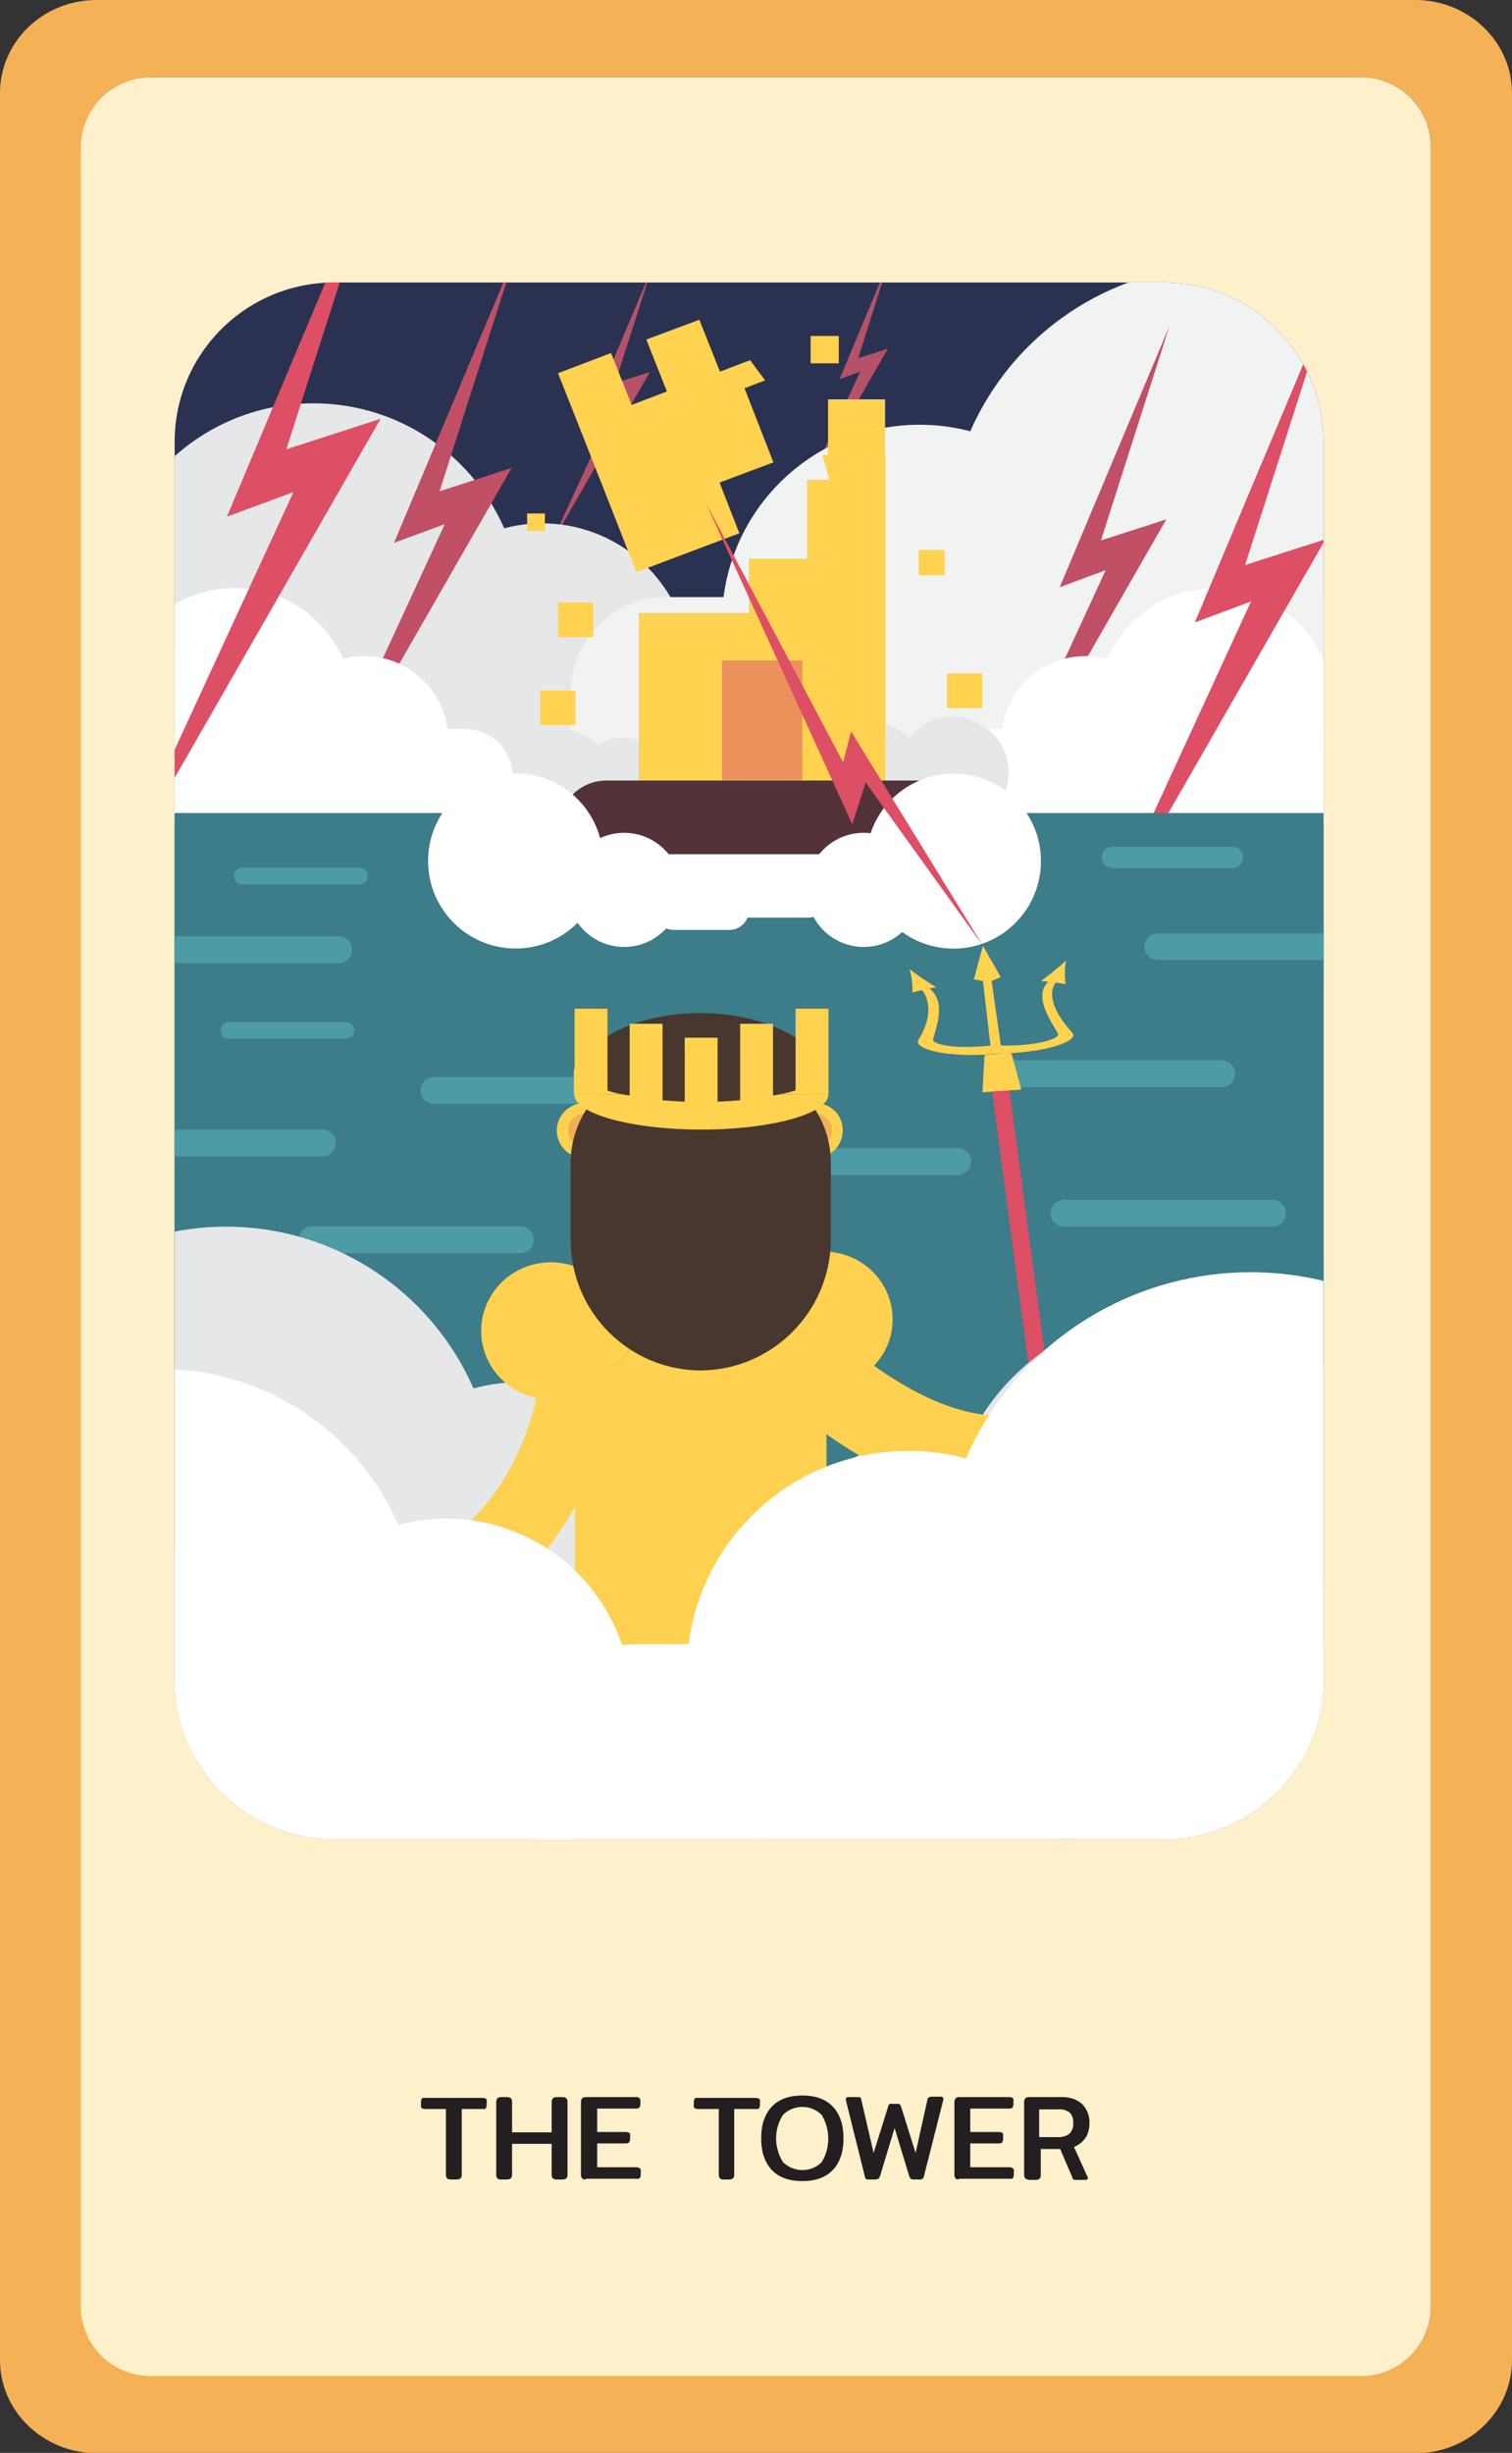<?xml version="1.0" encoding="utf-8"?>
<!-- Generator: Adobe Illustrator 25.2.3, SVG Export Plug-In . SVG Version: 6.00 Build 0)  -->
<svg version="1.1" id="Layer_1" xmlns="http://www.w3.org/2000/svg" xmlns:xlink="http://www.w3.org/1999/xlink" x="0px" y="0px"
	 viewBox="0 0 381.8 619.1" style="enable-background:new 0 0 381.8 619.1;" xml:space="preserve">
<rect x="0" y="0" width="381.8" height="619.1" fill="#333333" stroke="none"/>
<style type="text/css">
	.st0{fill:#F4B155;}
	.st1{fill:#FFF0CC;}
	.st2{fill:#231F20;}
	.st3{clip-path:url(#SVGID_2_);}
	.st4{fill:#F4B055;}
	.st5{fill:#FFD150;}
	.st6{fill:none;}
	.st7{fill:#2B3251;}
	.st8{fill:#B55269;}
	.st9{fill:#E6E7E8;}
	.st10{fill:#C14F65;}
	.st11{fill:#F1F2F2;}
	.st12{fill:#FFFFFF;}
	.st13{fill:#DD4F65;}
	.st14{fill:#3D7C89;}
	.st15{fill:#4C9BA5;}
	.st16{fill:#DC4F65;}
	.st17{fill:#FFD250;}
	.st18{fill:#4997C8;}
	.st19{fill:#F2AF55;}
	.st20{fill:#47372E;}
	.st21{fill:#ED915C;}
	.st22{fill:#54323A;}
</style>
<g id="Layer_2_1_">
	<g id="Layer_1-2">
		<path class="st0" d="M381.8,23.5v572.2c0,12.9-10.9,23.5-24.4,23.5h-333C10.9,619.1,0,608.6,0,595.7V23.5C0,10.5,10.9,0,24.4,0
			h333C370.8,0,381.8,10.5,381.8,23.5z M361.3,582.1v-545c0-9.7-7.9-17.6-17.6-17.6H38c-9.7,0-17.5,7.9-17.5,17.6v545
			c0,9.7,7.9,17.5,17.5,17.5h305.7C353.4,599.6,361.3,591.8,361.3,582.1z"/>
		<path class="st1" d="M38,19.5h305.7c9.7,0,17.6,7.9,17.6,17.6v545c0,9.7-7.9,17.6-17.6,17.6H38c-9.7,0-17.6-7.9-17.6-17.6v-545
			C20.5,27.4,28.3,19.5,38,19.5z"/>
		<path class="st2" d="M112.9,549.8c-0.2-0.2-0.3-0.5-0.3-0.8v-16.7h-5.3c-0.3,0-0.6-0.1-0.8-0.2c-0.2-0.2-0.3-0.5-0.2-0.8v-0.8
			c0-0.3,0.1-0.6,0.2-0.8c0.2-0.2,0.5-0.3,0.8-0.2h14.6c0.3,0,0.6,0.1,0.8,0.2c0.2,0.2,0.3,0.5,0.2,0.8v0.8c0,0.3-0.1,0.6-0.2,0.8
			c-0.2,0.2-0.5,0.3-0.8,0.2h-5.3V549c0,0.3-0.1,0.6-0.3,0.8c-0.3,0.2-0.6,0.3-0.9,0.3h-1.6C113.4,550.1,113.1,550,112.9,549.8z"/>
		<path class="st2" d="M125.6,549.8c-0.2-0.2-0.3-0.5-0.3-0.8v-18.5c0-0.3,0.1-0.6,0.3-0.9c0.2-0.2,0.6-0.3,0.9-0.3h1.6
			c0.3,0,0.6,0.1,0.9,0.3c0.2,0.2,0.3,0.5,0.3,0.9v7.7h10v-7.7c0-0.3,0.1-0.6,0.3-0.9c0.2-0.2,0.6-0.3,0.9-0.3h1.6
			c0.3,0,0.6,0.1,0.9,0.3c0.2,0.2,0.3,0.5,0.3,0.9V549c0,0.3-0.1,0.6-0.3,0.8c-0.3,0.2-0.6,0.3-0.9,0.3h-1.6c-0.3,0-0.6-0.1-0.9-0.3
			c-0.2-0.2-0.3-0.5-0.3-0.8v-7.9h-10v7.9c0,0.3-0.1,0.6-0.3,0.8c-0.3,0.2-0.6,0.3-0.9,0.3h-1.6
			C126.2,550.1,125.8,550.1,125.6,549.8z"/>
		<path class="st2" d="M147,549.8c-0.2-0.2-0.3-0.5-0.3-0.8v-18.5c0-0.3,0.1-0.6,0.3-0.9c0.2-0.2,0.6-0.3,0.9-0.3h12.7
			c0.5-0.1,0.9,0.2,1.1,0.6c0,0.1,0,0.3,0,0.4v0.8c0,0.3-0.1,0.6-0.2,0.8c-0.2,0.2-0.5,0.3-0.8,0.3h-9.9v5.9h7.2
			c0.3,0,0.6,0.1,0.9,0.2c0.2,0.2,0.3,0.5,0.2,0.8v0.8c0,0.3-0.1,0.6-0.2,0.8c-0.2,0.2-0.5,0.3-0.9,0.3h-7.2v6h9.9
			c0.3,0,0.6,0.1,0.9,0.3c0.2,0.2,0.3,0.5,0.2,0.8v0.8c0,0.3-0.1,0.6-0.2,0.8c-0.2,0.2-0.6,0.3-0.9,0.2h-12.6
			C147.6,550.2,147.3,550.1,147,549.8z"/>
		<path class="st2" d="M181.8,549.8c-0.2-0.2-0.3-0.5-0.3-0.8v-16.7h-5.3c-0.3,0-0.6-0.1-0.8-0.2c-0.2-0.2-0.3-0.5-0.2-0.8v-0.8
			c0-0.3,0.1-0.6,0.2-0.8c0.2-0.2,0.5-0.3,0.8-0.2h14.6c0.3,0,0.6,0.1,0.9,0.2c0.2,0.2,0.3,0.5,0.2,0.8v0.8c0,0.3-0.1,0.6-0.2,0.8
			c-0.2,0.2-0.5,0.3-0.9,0.2h-5.4V549c0,0.3-0.1,0.6-0.3,0.8c-0.3,0.2-0.6,0.3-0.9,0.3h-1.6C182.3,550.1,182,550,181.8,549.8z"/>
		<path class="st2" d="M194.9,547.7c-1.8-1.9-2.7-4.6-2.7-8c0-3.4,0.9-6.1,2.7-8c1.8-1.9,4.4-2.8,7.7-2.8s5.9,0.9,7.7,2.8
			s2.7,4.6,2.7,8s-0.9,6.1-2.7,8s-4.4,2.8-7.7,2.8S196.7,549.6,194.9,547.7z M207.5,545.7c2.2-3.6,2.2-8.2,0-11.9
			c-2.7-2.7-7.1-2.7-9.8,0c-2.3,3.6-2.3,8.2,0,11.9C200.5,548.4,204.8,548.4,207.5,545.7C207.5,545.7,207.5,545.7,207.5,545.7z"/>
		<path class="st2" d="M218.7,550c-0.2-0.2-0.3-0.4-0.3-0.6l-4.8-19.3c0-0.1,0-0.2,0-0.3c0-0.3,0.2-0.5,0.6-0.5h2.5
			c0.2,0,0.5,0,0.6,0.2c0.1,0.1,0.2,0.3,0.2,0.5l3.1,13.4l3.7-11.8c0-0.2,0.1-0.4,0.3-0.5c0.2-0.1,0.4-0.2,0.6-0.1h1.4
			c0.2,0,0.4,0,0.6,0.1c0.1,0.1,0.2,0.3,0.3,0.5l3.7,11.8l3-13.5c0-0.2,0.1-0.4,0.3-0.5c0.2-0.1,0.4-0.2,0.6-0.2h2.5
			c0.4,0,0.6,0.2,0.6,0.5c0,0.1,0,0.2,0,0.3l-4.9,19.3c-0.1,0.5-0.5,0.8-1,0.8c0,0,0,0,0,0h-1.6c-0.2,0-0.5,0-0.7-0.2
			c-0.2-0.2-0.3-0.4-0.4-0.6l-3.7-12.2l-3.7,12.2c-0.1,0.2-0.2,0.4-0.4,0.6c-0.2,0.1-0.4,0.2-0.7,0.2h-1.7
			C219.2,550.1,218.9,550.1,218.7,550z"/>
		<path class="st2" d="M241.3,549.8c-0.2-0.2-0.3-0.5-0.3-0.8v-18.5c0-0.3,0.1-0.6,0.3-0.9c0.2-0.2,0.6-0.3,0.9-0.3h12.7
			c0.3,0,0.6,0.1,0.8,0.2c0.2,0.2,0.3,0.5,0.2,0.8v0.8c0,0.3-0.1,0.6-0.2,0.8c-0.2,0.2-0.5,0.3-0.8,0.3h-9.9v5.9h7.2
			c0.3,0,0.6,0.1,0.9,0.2c0.2,0.2,0.3,0.5,0.2,0.8v0.8c0,0.3-0.1,0.6-0.2,0.8c-0.2,0.2-0.6,0.3-0.9,0.3h-7.2v6h9.9
			c0.3,0,0.6,0.1,0.9,0.3c0.2,0.2,0.3,0.5,0.2,0.8v0.8c0,0.3-0.1,0.6-0.2,0.8c-0.2,0.2-0.6,0.3-0.9,0.2h-12.6
			C241.8,550.2,241.5,550.1,241.3,549.8z"/>
		<path class="st2" d="M258.9,549.8c-0.2-0.2-0.3-0.5-0.3-0.8v-18.5c0-0.3,0.1-0.6,0.3-0.9c0.2-0.2,0.6-0.3,0.9-0.3h8
			c1.9-0.1,3.9,0.4,5.4,1.7c1.3,1.3,2,3.1,1.9,4.9c0,1.3-0.3,2.6-1,3.7c-0.7,1-1.7,1.8-2.9,2.3l3.4,7.5c0.1,0.1,0.1,0.2,0.1,0.3
			c0,0.3-0.2,0.5-0.5,0.5h-2.5c-0.2,0-0.4,0-0.6-0.1c-0.2-0.1-0.3-0.3-0.3-0.5l-3.1-7.2h-4.9v6.7c0,0.3-0.1,0.6-0.3,0.8
			c-0.3,0.2-0.6,0.3-0.9,0.3h-1.6C259.5,550.1,259.1,550.1,258.9,549.8z M266.9,539.4c1.1,0.1,2.2-0.2,3.1-0.8
			c0.7-0.7,1.1-1.7,1-2.7c0.1-1-0.2-2-0.9-2.7c-0.8-0.6-1.8-0.9-2.8-0.8h-4.9v7L266.9,539.4z"/>
		<g>
			<defs>
				<path id="SVGID_1_" d="M84.4,71.3h209.5c22.2,0,40.3,18,40.3,40.3v312.3c0,22.2-18,40.3-40.3,40.3H84.4
					c-22.2,0-40.3-18-40.3-40.3V111.5C44.1,89.3,62.1,71.3,84.4,71.3z"/>
			</defs>
			<clipPath id="SVGID_2_">
				<use xlink:href="#SVGID_1_"  style="overflow:visible;"/>
			</clipPath>
			<g class="st3">
				<path class="st4" d="M222.6,204.2c-1.2,0-2.2,1-2.2,2.2h4.5C224.9,205.2,223.9,204.2,222.6,204.2L222.6,204.2z"/>
				<path class="st5" d="M219,169.6v0.1C219,169.7,219,169.6,219,169.6z"/>
				<rect x="47.1" y="64.2" class="st6" width="243.3" height="404.2"/>
				<polygon class="st7" points="20.1,71.3 20.1,464.1 20.2,464.1 355.4,464.1 355.4,328.6 355.4,71.3 				"/>
				<polygon class="st8" points="164.5,68 149.8,102.9 156,100.7 138.8,137.9 164.1,93.9 155.3,96.7 				"/>
				<path class="st9" d="M181.9,207H18c-11.7,0-21.1-9.5-21.1-21.1l0,0c0-11.7,9.5-21.1,21.1-21.2h163.9c11.7,0,21.1,9.5,21.2,21.2
					l0,0C203,197.5,193.6,207,181.9,207z"/>
				<circle class="st9" cx="79.1" cy="154.4" r="52.6"/>
				<circle class="st9" cx="136.9" cy="169.6" r="37.5"/>
				<polygon class="st8" points="224.5,65.8 212,95.7 217.2,93.8 202.5,125.7 224.2,88 216.7,90.4 				"/>
				<polygon class="st10" points="130.1,64.2 99.5,137 112.3,132.3 76.5,209.9 129.2,118.1 111,124 				"/>
				<path class="st11" d="M394.3,207H168.4c-13.4,0-24.3-10.9-24.3-24.3V175c0-13.4,10.9-24.3,24.3-24.3h225.9
					c13.4,0,24.3,10.9,24.3,24.3v7.7C418.6,196.1,407.7,207,394.3,207z"/>
				<circle class="st11" cx="309.1" cy="137" r="70"/>
				<circle class="st11" cx="232.2" cy="157.1" r="49.9"/>
				<path class="st12" d="M117.5,208H24.8c-6.6,0-12-5.4-12-12l0,0c0-6.6,5.4-12,12-12h92.7c6.6,0,12,5.4,12,12l0,0
					C129.5,202.6,124.1,208,117.5,208z"/>
				<circle class="st12" cx="59.3" cy="178.2" r="29.8"/>
				<circle class="st12" cx="92" cy="186.8" r="21.2"/>
				<polygon class="st10" points="295.3,82.3 267.6,148.2 279.2,143.9 246.8,214.2 294.5,131.1 278,136.4 				"/>
				<polygon class="st13" points="97.3,35.3 57.3,130.4 74.1,124.2 27.3,225.6 96.1,105.7 72.3,113.4 				"/>
				<path class="st12" d="M248.7,208h92.7c6.6,0,12-5.4,12-12l0,0c0-6.6-5.4-12-12-12h-92.7c-6.6,0-12,5.4-12,12l0,0
					C236.7,202.6,242,208,248.7,208z"/>
				<circle class="st12" cx="306.8" cy="178.3" r="29.8"/>
				<circle class="st12" cx="274.1" cy="186.8" r="21.2"/>
				<polygon class="st13" points="335.7,76.2 301.7,157.1 315.9,151.8 276.2,238 334.7,136.1 314.4,142.6 				"/>
				<rect x="21.1" y="205.2" class="st14" width="334.3" height="259"/>
				<path class="st15" d="M321.3,309.6h-52.6c-1.9,0-3.4-1.5-3.4-3.4l0,0c0-1.9,1.5-3.4,3.4-3.4h52.6c1.9,0,3.4,1.5,3.4,3.4l0,0
					C324.7,308.1,323.2,309.6,321.3,309.6z"/>
				<path class="st15" d="M241.8,296.6h-52.6c-1.9,0-3.4-1.5-3.4-3.4l0,0c0-1.9,1.5-3.4,3.4-3.4h52.6c1.9,0,3.4,1.5,3.4,3.4l0,0
					C245.1,295.1,243.6,296.6,241.8,296.6z"/>
				<path class="st15" d="M308.5,274.4h-52.6c-1.9,0-3.4-1.5-3.4-3.4l0,0c0-1.9,1.5-3.4,3.4-3.4h52.6c1.9,0,3.4,1.5,3.4,3.4l0,0
					C311.9,272.9,310.4,274.4,308.5,274.4z"/>
				<path class="st15" d="M162.2,278.6h-52.6c-1.9,0-3.4-1.5-3.4-3.4l0,0c0-1.9,1.5-3.4,3.4-3.4h52.6c1.9,0,3.4,1.5,3.4,3.4l0,0
					C165.6,277.1,164.1,278.6,162.2,278.6z"/>
				<path class="st15" d="M131.4,316.3H78.8c-1.9,0-3.4-1.5-3.4-3.4l0,0c0-1.9,1.5-3.4,3.4-3.4h52.6c1.9,0,3.4,1.5,3.4,3.4l0,0
					C134.8,314.8,133.3,316.3,131.4,316.3z"/>
				<path class="st15" d="M81.4,291.9H28.8c-1.9,0-3.4-1.5-3.4-3.4l0,0c0-1.9,1.5-3.4,3.4-3.4h52.6c1.9,0,3.4,1.5,3.4,3.4l0,0
					C84.7,290.4,83.2,291.9,81.4,291.9z"/>
				<path class="st15" d="M85.5,243.1H32.9c-1.9,0-3.4-1.5-3.4-3.4l0,0c0-1.9,1.5-3.4,3.4-3.4h52.6c1.9,0,3.4,1.5,3.4,3.4l0,0
					C88.9,241.6,87.4,243.1,85.5,243.1z"/>
				<path class="st15" d="M344.9,242.3h-52.6c-1.8,0-3.3-1.5-3.3-3.3l0,0c0-1.9,1.5-3.4,3.4-3.4H345c1.9,0,3.4,1.5,3.4,3.4l0,0
					C348.3,240.9,346.8,242.4,344.9,242.3C344.9,242.3,344.9,242.3,344.9,242.3z"/>
				<path class="st16" d="M277.3,442c0.1,0.5-0.9,1-2.1,1.1h-0.1c-1.2,0.1-2.2-0.3-2.3-0.8l-22.3-166.8l4.4-0.3L277.3,442z"/>
				<polygon class="st17" points="255.4,265.8 255.4,265.8 257.9,275 255,275.2 250.5,275.5 248.1,275.7 248.6,266.3 253,265.9 
					255.4,265.8 				"/>
				<polygon class="st17" points="250.4,247.6 252.7,263.7 253,265.9 250.3,266 250.1,263.9 248.2,247.6 245.9,247.2 248.2,238.7 
					252.7,246.6 				"/>
				<path class="st17" d="M270.8,260.7c1.5,1.6-4.1,4.4-15.4,5.1l0,0l0,0L253,266v0l-0.3-2.1h0.1c9.8,0.1,14.4-1.8,14.4-2.8
					s-7-9.1-2.5-13.3l-1.8-0.2c0,0,4.5-3.4,6.3-5.2c-0.4,2-0.4,4-0.1,6l-2.5-0.4C266.7,247.9,262.6,251.7,270.8,260.7z"/>
				<path class="st17" d="M250.3,266l2.7-0.1v0l-4.4,0.3c-12,0.5-17.8-1.9-16.7-3.7c5.1-8.3,0.9-12.6,0.9-12.6l-2.4,0.6
					c0.1-2-0.2-4-0.7-5.9c1.9,1.6,6.7,4.6,6.7,4.6l-1.7,0.3c4.9,3.7,0.8,12,0.9,13s4.9,2.4,14.5,1.4L250.3,266z"/>
				<path class="st18" d="M112.9,423.8L112.9,423.8c-2.7,0-4.9-2.2-4.9-4.9v0V405c0-2.7,2.2-4.9,4.9-4.9l0,0c2.7,0,4.9,2.2,4.9,4.9
					v13.9C117.8,421.6,115.6,423.8,112.9,423.8z"/>
				<path class="st18" d="M237.1,423.8L237.1,423.8c-2.7,0-4.9-2.2-4.9-4.9V405c0-2.7,2.2-4.9,4.9-4.9l0,0c2.7,0,4.9,2.2,4.9,4.9
					v13.9C242,421.6,239.8,423.8,237.1,423.8z"/>
				<path class="st18" d="M225.6,409.6c-3.4-0.1-6.1-2.1-6.1-4.4v-0.8c-0.1-1.2-0.8-2.4-1.9-3c-1.6-1-3.5-1.4-5.3-1.2
					c-3.2,0.3-5.5,2.2-5.5,4.4v0.7c0,2.3-2.7,4.3-6.1,4.4c-3.6,0.1-6.6-1.9-6.6-4.3v-0.9c-0.1-1.2-0.8-2.4-1.9-3
					c-1.6-1-3.5-1.4-5.3-1.2c-3.2,0.3-5.5,2.2-5.5,4.4v0.8c0,2.4-2.8,4.3-6.3,4.3s-6.3-2-6.3-4.3v-0.9c-0.1-1.2-0.8-2.4-1.9-3
					c-1.6-1-3.5-1.4-5.3-1.2c-3.2,0.3-5.5,2.2-5.5,4.4v0.7c0,2.3-2.7,4.3-6.1,4.4c-3.6,0.1-6.6-1.9-6.6-4.3v-0.9
					c-0.1-1.2-0.8-2.4-1.9-3c-1.6-1-3.5-1.4-5.3-1.2c-3.2,0.3-5.5,2.2-5.5,4.4v0.7c0,2.3-2.7,4.3-6.1,4.4c-3.6,0.1-6.6-1.9-6.6-4.3
					v16h114.4v-8.3l0,0c0-0.1,0-0.2,0-0.3v-7.3C232.2,407.7,229.2,409.7,225.6,409.6z"/>
				<path class="st9" d="M362.5,444.9H184.6c-12.7,0-23-10.3-23-23l0,0c0-12.7,10.3-23,23-23h177.8c12.7,0,23,10.3,23,23l0,0
					C385.4,434.7,375.1,444.9,362.5,444.9z"/>
				<circle class="st9" cx="296.2" cy="387.9" r="57.1"/>
				
					<ellipse transform="matrix(0.457 -0.89 0.89 0.457 -232.829 427.388)" class="st9" cx="233.4" cy="404.3" rx="40.7" ry="40.7"/>
				<path class="st9" d="M190.4,446H-22.1c-15.1,0-27.4-12.3-27.4-27.5l0,0c0-15.1,12.3-27.4,27.5-27.5h212.5
					c15.1,0,27.4,12.3,27.4,27.5l0,0C217.8,433.7,205.5,446,190.4,446z"/>
				<circle class="st9" cx="57.1" cy="377.8" r="68.2"/>
				<circle class="st9" cx="132.1" cy="397.4" r="48.6"/>
				<path class="st5" d="M112.9,409.5c-5.2,0-9.5-4.2-9.5-9.5c0-3.4,1.9-6.6,4.9-8.3c25.3-14.1,28-44,28.1-44.3
					c0.3-5.2,4.8-9.2,10-8.9c5.2,0.3,9.2,4.8,8.9,10c0,0.2,0,0.3,0,0.5c-0.1,1.6-3.7,40.4-37.7,59.3
					C116.1,409.1,114.5,409.5,112.9,409.5z"/>
				<ellipse class="st5" cx="208" cy="333" rx="17.4" ry="17.1"/>
				<ellipse class="st5" cx="139.1" cy="335.9" rx="17.6" ry="17.3"/>
				<path class="st9" d="M154.4,196.6c0,6.8-5.5,12.4-12.4,12.4c-6.8,0-12.4-5.5-12.4-12.4c0-6.8,5.5-12.4,12.4-12.4c0,0,0,0,0,0
					C148.9,184.3,154.4,189.8,154.4,196.6z"/>
				<circle class="st9" cx="157.5" cy="198.6" r="12.4"/>
				<path class="st9" d="M233.2,195c0,6.8-5.5,12.4-12.4,12.4c-6.8,0-12.4-5.5-12.4-12.4c0-6.8,5.5-12.4,12.4-12.4c0,0,0,0,0,0
					C227.7,182.6,233.2,188.2,233.2,195C233.2,195,233.2,195,233.2,195z"/>
				<circle class="st9" cx="240.6" cy="195" r="14.1"/>
				<path class="st5" d="M212.8,285.2c0.1,3.8-3,7-6.8,7.1c-3.8,0.1-7-3-7.1-6.8c-0.1-3.8,3-7,6.8-7.1c0,0,0.1,0,0.1,0
					C209.7,278.4,212.8,281.4,212.8,285.2z"/>
				<path class="st19" d="M210.1,285.2c0,2.3-1.8,4.3-4.1,4.3c-2.3,0-4.3-1.8-4.3-4.1s1.8-4.3,4.1-4.3c0,0,0.1,0,0.1,0
					C208.2,281.1,210.1,282.9,210.1,285.2C210.1,285.2,210.1,285.2,210.1,285.2z"/>
				<path class="st5" d="M154.5,285.2c0.1,3.8-3,7-6.8,7.1c-3.8,0.1-7-3-7.1-6.8c-0.1-3.8,3-7,6.8-7.1c0,0,0.1,0,0.1,0
					C151.4,278.4,154.5,281.4,154.5,285.2z"/>
				<path class="st19" d="M151.8,285.2c0,2.3-1.8,4.3-4.1,4.3c-2.3,0-4.3-1.8-4.3-4.1s1.8-4.3,4.1-4.3c0,0,0.1,0,0.1,0
					C149.9,281.1,151.8,282.9,151.8,285.2C151.8,285.2,151.8,285.2,151.8,285.2z"/>
				<rect x="168.2" y="308.1" class="st5" width="17.8" height="16.8"/>
				<path class="st5" d="M176.9,333.9c7.2,0,13.8-3.8,17.2-10.1c-4.4-2.2-9.3-3.3-14.3-3.3h-5.9c-5,0-9.9,1.1-14.3,3.3
					C163.1,330.1,169.7,333.9,176.9,333.9z"/>
				<path class="st5" d="M196.5,325.1c-0.8-0.5-1.5-0.9-2.3-1.3c-5.3,9.5-17.4,12.9-26.9,7.6c-3.2-1.8-5.8-4.4-7.6-7.6
					c-1.7,0.9-3.4,1.9-4.9,3l-0.1,0.1c3.4,1.7,5.5,5.1,5.5,8.9c-0.1,5.6-4.7,10.1-10.2,10c-1.7,0-3.3-0.4-4.8-1.1c0,0.2,0,0.5,0,0.7
					v77h63.5v-77C208.7,337,203.8,329.6,196.5,325.1z"/>
				<path class="st5" d="M160.1,335.8c0-3.8-2.1-7.2-5.5-8.9c-5.7,4.2-9.1,10.7-9.5,17.8c1.5,0.8,3.1,1.2,4.8,1.1
					C155.5,345.9,160.1,341.4,160.1,335.8z"/>
				<path class="st20" d="M151.9,275c-3,0.1-5.5-2.3-5.5-5.3c0-1.4,0.5-2.7,1.4-3.7c5.5-6.1,16.5-10.3,29-10.3l0,0
					c12.6,0,23.5,4.2,29.1,10.3c2,2.2,1.8,5.6-0.4,7.6c-1,0.9-2.4,1.4-3.7,1.4H151.9z"/>
				<path class="st20" d="M176.9,345.9L176.9,345.9c-18.1-0.1-32.7-14.7-32.8-32.8v-19.6c0-13.7,11.1-24.8,24.8-24.8h16.1
					c13.7,0,24.8,11.1,24.8,24.8v19.6C209.6,331.2,194.9,345.8,176.9,345.9z"/>
				<path class="st17" d="M177.1,278.1c-6.7,0.1-13.3-0.6-19.9-1.9H145c0,4.9,14.4,8.9,32.1,8.9s32.1-4,32.1-8.9h-12.3
					C190.4,277.5,183.7,278.2,177.1,278.1z"/>
				<path class="st17" d="M147.5,272.7c-1.7-1.1-2.6-2.2-2.6-3.5v7C145,275,145.9,273.8,147.5,272.7z"/>
				<path class="st17" d="M206.6,272.7c1.6,1.1,2.6,2.2,2.6,3.5v-7C209.2,270.5,208.2,271.6,206.6,272.7z"/>
				<path class="st17" d="M147.5,272.7c-1.7,1.1-2.6,2.2-2.6,3.5h12.2C153.8,275.6,150.5,274.4,147.5,272.7z"/>
				<path class="st17" d="M206.6,272.7c-3,1.7-6.3,2.9-9.7,3.5h12.2C209.2,275,208.2,273.8,206.6,272.7z"/>
				<rect x="145.1" y="254.6" class="st17" width="8.3" height="21.6"/>
				<rect x="200.9" y="254.6" class="st17" width="8.3" height="21.6"/>
				<rect x="172.9" y="261.9" class="st17" width="8.3" height="21.5"/>
				<rect x="159" y="258.4" class="st17" width="8.3" height="21.5"/>
				<rect x="186.9" y="258.4" class="st17" width="8.3" height="21.5"/>
				<polygon class="st17" points="223.5,114.9 223.5,100.8 209.1,100.8 209.1,114.9 207.7,114.9 209.4,121.1 203.8,121.1 203.8,141 
					189.1,141 189.1,154.7 161.3,154.7 161.3,197 223.6,197 223.6,114.9 				"/>
				<rect x="182.3" y="166.7" class="st21" width="20.3" height="30.2"/>
				<polygon class="st17" points="181.7,121.8 195.3,116.7 188,98 193.2,96 189.4,90.9 181.8,93.8 176.6,80.7 163.2,85.7 
					168.4,98.8 159.5,102.2 154.3,89.1 140.9,94.2 146.1,107.3 160.7,144.4 186.7,134.6 				"/>
				<rect x="140.9" y="152.1" class="st17" width="8.9" height="8.7"/>
				<rect x="136.4" y="174.3" class="st17" width="8.9" height="8.7"/>
				<rect x="133.1" y="129.6" class="st17" width="4.5" height="4.4"/>
				<rect x="204.7" y="84.8" class="st17" width="7.1" height="6.9"/>
				<rect x="232" y="138.8" class="st17" width="6.5" height="6.4"/>
				<rect x="239.1" y="170" class="st17" width="8.9" height="8.7"/>
				<path class="st22" d="M231.5,221h-78.4c-6.6,0-12-5.4-12-12l0,0c0-6.6,5.4-12,12-12h78.4c6.6,0,12,5.4,12,12l0,0
					C243.5,215.6,238.1,221,231.5,221L231.5,221z"/>
				<path class="st12" d="M138.4,215.6h105.7c2.4,0,4.4,2,4.4,4.4v2.3c0,2.4-2,4.4-4.4,4.4H138.4c-2.4,0-4.4-2-4.4-4.4v-2.3
					C134,217.6,135.9,215.6,138.4,215.6z"/>
				<circle class="st12" cx="130.2" cy="217.3" r="22.1"/>
				
					<ellipse transform="matrix(0.765 -0.643 0.643 0.765 -83.32 206.073)" class="st12" cx="241" cy="217.3" rx="22.1" ry="22.1"/>
				<circle class="st12" cx="157.6" cy="224.6" r="14.4"/>
				<circle class="st12" cx="218.1" cy="224.6" r="14.4"/>
				<path class="st12" d="M184.2,234.7h-14.1c-2.7,0-4.9-2.2-4.9-4.9l0,0c0-2.7,2.2-4.9,4.9-4.9h14.1c2.7,0,4.9,2.2,4.9,4.9l0,0
					C189.1,232.5,186.9,234.7,184.2,234.7z"/>
				<path class="st12" d="M183.6,223.5h20.7c2.1,0,3.8,1.7,3.8,3.8v0.5c0,2.1-1.7,3.8-3.8,3.8h-20.7c-2.1,0-3.8-1.7-3.8-3.8v-0.5
					C179.9,225.2,181.5,223.5,183.6,223.5z"/>
				<path class="st5" d="M252.4,378.3c-27.1,0-51.7-22.5-53-23.7c-4.2-4-4.4-10.7-0.3-14.9c3.9-4.1,10.4-4.4,14.7-0.5l0,0
					c0.3,0.3,30.3,27.6,51.3,14.6c4.9-3.1,11.4-1.5,14.5,3.4s1.5,11.4-3.4,14.5C269,376,260.8,378.3,252.4,378.3z"/>
				<path class="st12" d="M168.9,477H-35.9c-14.6,0-26.4-11.9-26.5-26.5l0,0c0-14.6,11.9-26.4,26.5-26.5h204.8
					c14.6,0,26.4,11.9,26.4,26.5l0,0C195.3,465.1,183.5,477,168.9,477z"/>
				<circle class="st12" cx="40.4" cy="411.2" r="65.7"/>
				<circle class="st12" cx="112.7" cy="430.1" r="46.8"/>
				<path class="st12" d="M408.7,478.1H160.5c-16.5,0-29.8-13.4-29.8-29.8v-3.5c0-16.5,13.4-29.8,29.8-29.8h248.3
					c16.5,0,29.8,13.4,29.8,29.8v3.5C438.6,464.8,425.2,478.1,408.7,478.1z"/>
				<circle class="st12" cx="315.8" cy="399.6" r="78.5"/>
				<circle class="st12" cx="229.4" cy="422.2" r="56"/>
				<path class="st15" d="M90.8,223.2H61.2c-1.2,0-2.1-0.9-2.1-2.1l0,0l0,0c0-1.2,0.9-2.1,2.1-2.1h29.6c1.2,0,2.1,0.9,2.1,2.1l0,0
					C92.9,222.3,92,223.2,90.8,223.2z"/>
				<path class="st15" d="M87.3,262.2H57.8c-1.2,0-2.1-0.9-2.1-2.1l0,0c0-1.2,0.9-2.1,2.1-2.1h29.6c1.2,0,2.1,0.9,2.1,2.1l0,0
					C89.4,261.3,88.5,262.2,87.3,262.2z"/>
				<path class="st15" d="M311.2,219.1h-30.3c-1.5,0-2.7-1.2-2.7-2.7l0,0l0,0c0-1.5,1.2-2.7,2.7-2.7l0,0h30.3c1.5,0,2.7,1.2,2.7,2.7
					l0,0l0,0C313.9,217.9,312.7,219.1,311.2,219.1L311.2,219.1z"/>
				<polygon class="st13" points="248.2,238.7 214.9,184.6 212.9,192.4 178.2,126.9 215.2,208 218.6,197.5 				"/>
			</g>
		</g>
	</g>
</g>
</svg>
